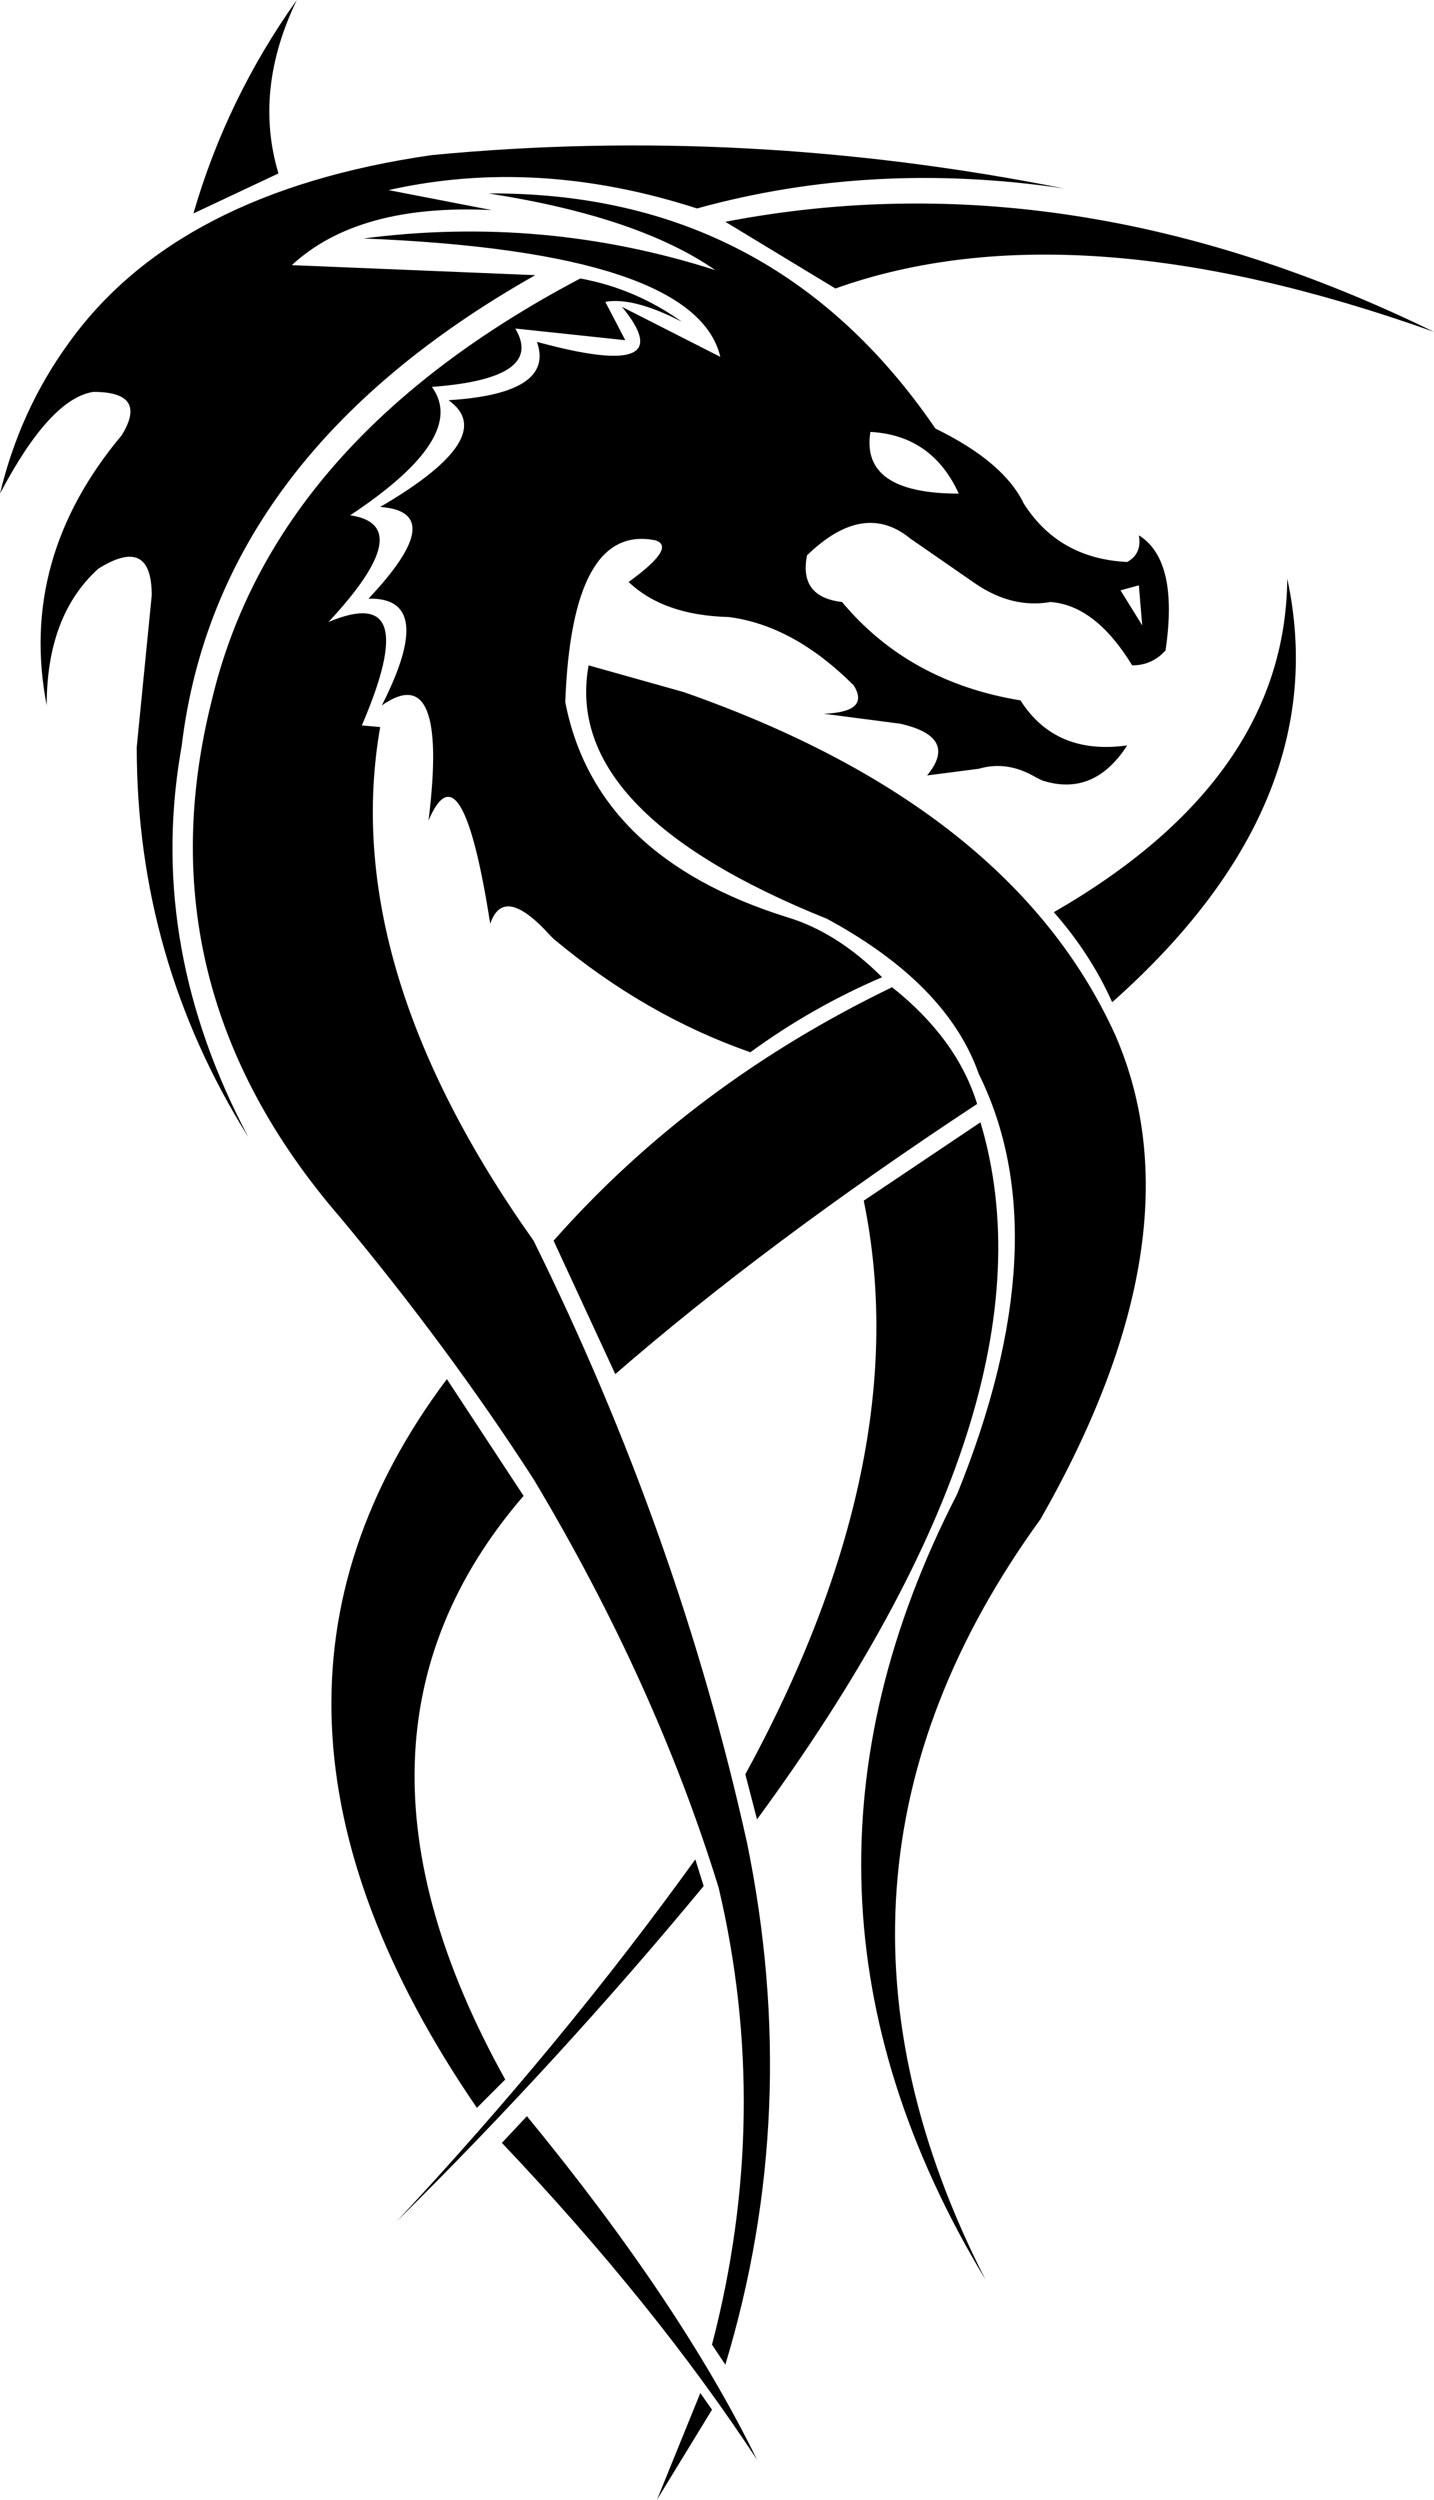 <?xml version="1.0" encoding="UTF-8" standalone="no"?>
<svg xmlns:xlink="http://www.w3.org/1999/xlink" height="74.95px" width="43.0px" xmlns="http://www.w3.org/2000/svg">
  <g transform="matrix(1.0, 0.0, 0.0, 1.0, -124.35, -144.15)">
    <path d="M155.05 159.25 Q156.1 160.9 158.15 161.0 158.6 160.75 158.5 160.2 159.7 160.95 159.3 163.65 158.9 164.1 158.3 164.1 157.2 162.3 155.85 162.2 154.7 162.4 153.6 161.65 L151.65 160.3 Q150.25 159.15 148.55 160.8 148.3 162.05 149.6 162.2 151.6 164.6 154.95 165.15 156.0 166.8 158.15 166.5 157.15 168.05 155.6 167.55 L155.4 167.45 Q154.55 166.95 153.7 167.2 L152.15 167.4 Q153.1 166.25 151.35 165.85 L149.05 165.55 Q150.45 165.5 149.95 164.7 148.15 162.9 146.2 162.65 144.25 162.6 143.2 161.6 144.65 160.55 144.0 160.35 141.5 159.85 141.3 165.2 142.2 169.85 147.95 171.65 149.45 172.1 150.8 173.45 148.7 174.35 146.85 175.7 143.7 174.6 140.95 172.3 L140.85 172.2 Q139.45 170.65 139.05 171.85 138.2 166.4 137.2 168.75 137.8 163.9 135.8 165.3 137.45 162.05 135.4 162.1 137.85 159.5 135.75 159.35 139.35 157.25 137.8 156.15 141.0 155.95 140.45 154.4 144.85 155.6 143.0 153.35 L145.95 154.85 Q145.2 151.7 135.25 151.3 140.65 150.6 145.8 152.25 143.5 150.65 139.0 149.95 147.55 149.9 152.4 157.0 154.45 158.0 155.05 159.25 M149.4 152.8 L146.1 150.8 Q156.5 148.8 167.35 154.1 156.55 150.25 149.4 152.8 M143.1 154.35 L139.8 154.0 Q140.7 155.5 137.3 155.75 138.4 157.25 134.85 159.6 136.9 159.9 134.2 162.8 137.05 161.6 135.2 165.9 L135.75 165.95 Q134.5 173.1 140.35 181.35 144.7 190.15 146.75 199.4 148.4 207.45 146.1 215.05 L145.7 214.45 Q147.5 207.55 145.9 200.75 144.0 194.6 140.35 188.5 137.8 184.55 134.55 180.65 128.55 173.7 130.7 165.15 132.55 157.35 141.75 152.5 143.4 152.8 144.8 153.8 143.35 153.05 142.5 153.2 L143.1 154.35 M142.0 164.1 L144.85 164.9 Q154.7 168.35 157.8 175.2 160.4 181.2 155.55 189.7 147.75 200.45 153.9 212.5 146.9 200.9 153.05 188.95 156.15 181.3 153.7 176.35 152.75 173.65 149.15 171.7 141.2 168.5 142.0 164.1 M158.6 162.9 L158.5 161.7 157.95 161.85 158.6 162.9 M145.25 150.4 Q140.45 148.85 136.0 149.85 L139.1 150.45 Q135.1 150.25 133.1 152.1 L140.4 152.4 Q130.85 157.8 129.8 166.5 L129.75 166.8 Q128.8 172.6 131.8 178.25 128.45 172.9 128.45 166.55 L128.9 162.0 Q128.9 160.2 127.3 161.2 125.75 162.6 125.75 165.3 124.9 160.9 128.0 157.2 128.8 155.9 127.15 155.9 125.85 156.1 124.35 158.95 124.95 156.45 126.4 154.45 129.65 149.9 137.3 148.8 146.7 147.9 156.25 149.8 150.5 148.95 145.25 150.4 M157.7 174.2 Q157.05 172.75 155.95 171.5 162.9 167.5 162.95 161.5 164.4 168.25 157.7 174.2 M146.7 197.35 Q151.85 187.9 150.25 180.15 L153.75 177.8 Q156.25 186.15 147.05 198.7 L146.7 197.35 M153.65 177.25 Q147.35 181.4 142.8 185.35 L140.95 181.35 Q145.1 176.65 151.1 173.75 153.05 175.3 153.65 177.25 M137.75 185.5 L140.05 189.0 Q133.8 196.25 139.5 206.5 L138.65 207.35 Q130.4 195.3 137.75 185.5 M132.7 149.35 L130.15 150.55 Q131.15 147.1 133.25 144.15 131.95 146.85 132.7 149.35 M150.45 157.1 Q150.15 158.95 153.1 158.95 152.3 157.2 150.45 157.1 M145.7 216.4 L144.05 219.1 145.35 215.9 145.7 216.4 M139.4 208.4 L140.15 207.6 Q144.75 213.2 147.05 217.9 144.0 213.25 139.4 208.4 M145.2 199.9 L145.45 200.7 Q141.15 205.9 136.25 210.75 141.2 205.45 145.2 199.9" fill="#000000" fill-rule="evenodd" stroke="none"/>
  </g>
</svg>
